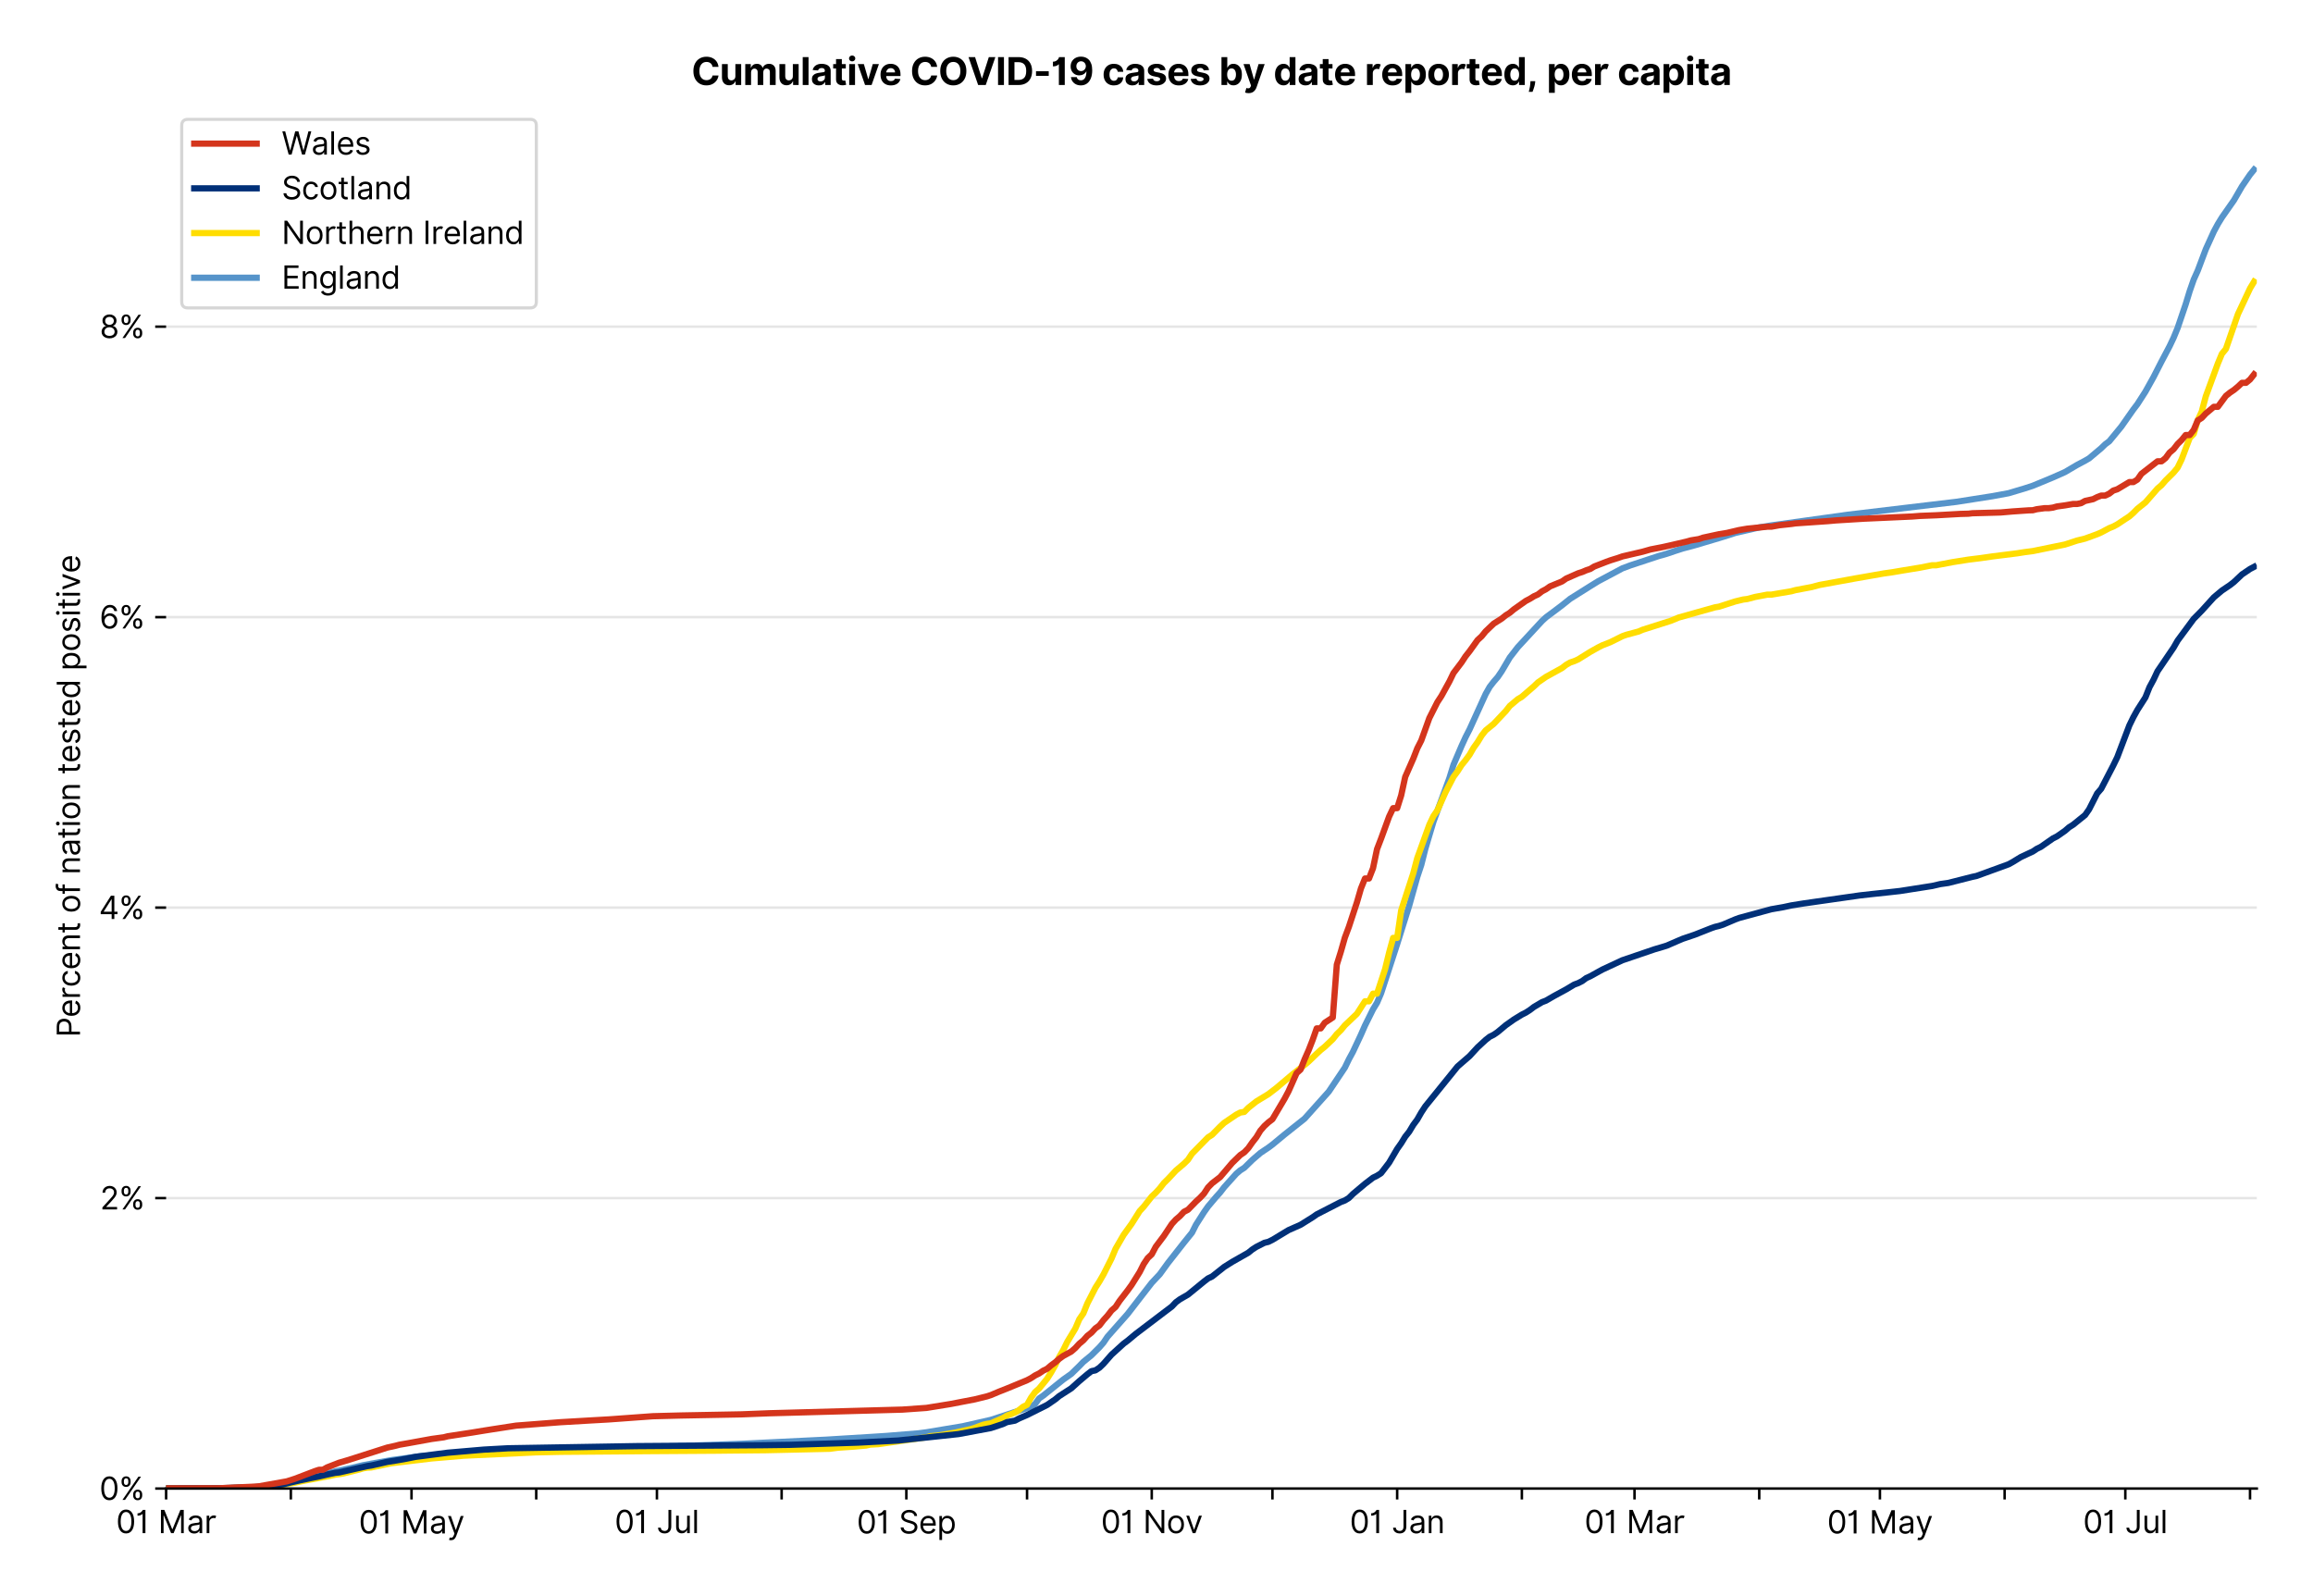 <?xml version="1.0" encoding="utf-8" standalone="no"?>
<!DOCTYPE svg PUBLIC "-//W3C//DTD SVG 1.1//EN"
  "http://www.w3.org/Graphics/SVG/1.1/DTD/svg11.dtd">
<svg version="1.1" viewBox="0 0 740.805 511.234" xmlns="http://www.w3.org/2000/svg" xmlns:xlink="http://www.w3.org/1999/xlink">
 <defs>
  <style type="text/css">*{stroke-linecap:butt;stroke-linejoin:round;}</style>
 </defs>
 <g id="figure_1">
  <g id="patch_1">
   <path d="M 0 511.234 
L 740.805 511.234 
L 740.805 0 
L 0 0 
z
" style="fill:#ffffff;"/>
  </g>
  <g id="axes_1">
   <g id="patch_2">
    <path d="M 53.205 476.745 
L 722.805 476.745 
L 722.805 33.225 
L 53.205 33.225 
z
" style="fill:#ffffff;"/>
   </g>
   <g id="matplotlib.axis_1">
    <g id="xtick_1">
     <g id="line2d_1">
      <defs>
       <path d="M 0 0 
L 0 3.5 
" id="mf7f981173a" style="stroke:#000000;stroke-width:0.8;"/>
      </defs>
      <g>
       <use style="stroke:#000000;stroke-width:0.8;" x="53.205" xlink:href="#mf7f981173a" y="476.745"/>
      </g>
     </g>
     <g id="text_1">
      <!-- 01 Mar -->
      <g transform="translate(37.168 491.018)scale(0.1 -0.1)">
       <defs>
        <path d="M 2000 -64 
Q 1230 -64 806 561 
Q 382 1186 382 2327 
Q 382 3459 809 4088 
Q 1236 4718 2000 4718 
Q 2764 4718 3191 4088 
Q 3618 3459 3618 2327 
Q 3618 1186 3194 561 
Q 2771 -64 2000 -64 
z
M 2000 436 
Q 2509 436 2791 927 
Q 3073 1418 3073 2327 
Q 3073 3234 2789 3730 
Q 2505 4227 2000 4227 
Q 1496 4227 1211 3730 
Q 927 3234 927 2327 
Q 927 1418 1210 927 
Q 1493 436 2000 436 
z
" id="Inter-Regular-30" transform="scale(0.016)"/>
        <path d="M 1973 4655 
L 1973 0 
L 1409 0 
L 1409 3836 
L 1373 3836 
Q 1341 3773 1209 3692 
Q 1077 3611 868 3551 
Q 659 3491 391 3491 
L 391 3964 
Q 661 3964 859 4061 
Q 1057 4159 1190 4291 
Q 1323 4423 1392 4529 
Q 1461 4636 1473 4655 
L 1973 4655 
z
" id="Inter-Regular-31" transform="scale(0.016)"/>
        <path id="Inter-Regular-20" transform="scale(0.016)"/>
        <path d="M 564 4655 
L 1236 4655 
L 2818 791 
L 2873 791 
L 4455 4655 
L 5127 4655 
L 5127 0 
L 4600 0 
L 4600 3536 
L 4555 3536 
L 3100 0 
L 2591 0 
L 1136 3536 
L 1091 3536 
L 1091 0 
L 564 0 
L 564 4655 
z
" id="Inter-Regular-4d" transform="scale(0.016)"/>
        <path d="M 1518 -82 
Q 1186 -82 916 44 
Q 646 170 486 410 
Q 327 650 327 991 
Q 327 1291 445 1478 
Q 564 1666 761 1773 
Q 959 1880 1199 1933 
Q 1439 1986 1682 2018 
Q 2000 2059 2199 2080 
Q 2398 2102 2490 2154 
Q 2582 2207 2582 2336 
L 2582 2355 
Q 2582 2691 2399 2877 
Q 2216 3064 1846 3064 
Q 1461 3064 1243 2895 
Q 1025 2727 936 2536 
L 427 2718 
Q 564 3036 792 3214 
Q 1021 3393 1292 3464 
Q 1564 3536 1827 3536 
Q 1996 3536 2215 3496 
Q 2434 3457 2640 3334 
Q 2846 3211 2982 2963 
Q 3118 2716 3118 2300 
L 3118 0 
L 2582 0 
L 2582 473 
L 2555 473 
Q 2500 359 2373 229 
Q 2246 100 2034 9 
Q 1823 -82 1518 -82 
z
M 1600 400 
Q 1918 400 2137 525 
Q 2357 650 2469 847 
Q 2582 1045 2582 1264 
L 2582 1755 
Q 2548 1714 2433 1681 
Q 2318 1648 2169 1624 
Q 2021 1600 1881 1583 
Q 1741 1566 1655 1555 
Q 1446 1527 1265 1467 
Q 1084 1407 974 1287 
Q 864 1168 864 964 
Q 864 684 1072 542 
Q 1280 400 1600 400 
z
" id="Inter-Regular-61" transform="scale(0.016)"/>
        <path d="M 491 0 
L 491 3491 
L 1009 3491 
L 1009 2964 
L 1046 2964 
Q 1139 3223 1389 3384 
Q 1639 3545 1955 3545 
Q 2100 3545 2209 3511 
Q 2318 3477 2400 3418 
L 2218 2964 
Q 2161 2993 2085 3010 
Q 2009 3027 1909 3027 
Q 1527 3027 1277 2794 
Q 1027 2561 1027 2209 
L 1027 0 
L 491 0 
z
" id="Inter-Regular-72" transform="scale(0.016)"/>
       </defs>
       <use xlink:href="#Inter-Regular-30"/>
       <use x="62.5" xlink:href="#Inter-Regular-31"/>
       <use x="106.676" xlink:href="#Inter-Regular-20"/>
       <use x="134.801" xlink:href="#Inter-Regular-4d"/>
       <use x="225.994" xlink:href="#Inter-Regular-61"/>
       <use x="282.386" xlink:href="#Inter-Regular-72"/>
      </g>
     </g>
    </g>
    <g id="xtick_2">
     <g id="line2d_2">
      <g>
       <use style="stroke:#000000;stroke-width:0.8;" x="93.148" xlink:href="#mf7f981173a" y="476.745"/>
      </g>
     </g>
    </g>
    <g id="xtick_3">
     <g id="line2d_3">
      <g>
       <use style="stroke:#000000;stroke-width:0.8;" x="131.802" xlink:href="#mf7f981173a" y="476.745"/>
      </g>
     </g>
     <g id="text_2">
      <!-- 01 May -->
      <g transform="translate(114.899 491.117)scale(0.1 -0.1)">
       <defs>
        <path d="M 818 -1355 
Q 682 -1355 575 -1333 
Q 468 -1311 427 -1291 
L 564 -818 
Q 857 -893 1053 -814 
Q 1250 -736 1391 -345 
L 1509 -18 
L 218 3491 
L 800 3491 
L 1764 709 
L 1800 709 
L 2764 3491 
L 3346 3491 
L 1846 -564 
Q 1550 -1355 818 -1355 
z
" id="Inter-Regular-79" transform="scale(0.016)"/>
       </defs>
       <use xlink:href="#Inter-Regular-30"/>
       <use x="62.5" xlink:href="#Inter-Regular-31"/>
       <use x="106.676" xlink:href="#Inter-Regular-20"/>
       <use x="134.801" xlink:href="#Inter-Regular-4d"/>
       <use x="225.994" xlink:href="#Inter-Regular-61"/>
       <use x="282.386" xlink:href="#Inter-Regular-79"/>
      </g>
     </g>
    </g>
    <g id="xtick_4">
     <g id="line2d_4">
      <g>
       <use style="stroke:#000000;stroke-width:0.8;" x="171.745" xlink:href="#mf7f981173a" y="476.745"/>
      </g>
     </g>
    </g>
    <g id="xtick_5">
     <g id="line2d_5">
      <g>
       <use style="stroke:#000000;stroke-width:0.8;" x="210.399" xlink:href="#mf7f981173a" y="476.745"/>
      </g>
     </g>
     <g id="text_3">
      <!-- 01 Jul -->
      <g transform="translate(196.856 491.018)scale(0.1 -0.1)">
       <defs>
        <path d="M 2346 4655 
L 2909 4655 
L 2909 1327 
Q 2909 657 2549 296 
Q 2189 -64 1582 -64 
Q 1200 -64 902 76 
Q 605 216 434 475 
Q 264 734 264 1091 
L 818 1091 
Q 818 795 1034 615 
Q 1250 436 1582 436 
Q 1948 436 2147 664 
Q 2346 893 2346 1327 
L 2346 4655 
z
" id="Inter-Regular-4a" transform="scale(0.016)"/>
        <path d="M 2691 1427 
L 2691 3491 
L 3227 3491 
L 3227 0 
L 2691 0 
L 2691 591 
L 2655 591 
Q 2532 325 2273 140 
Q 2014 -45 1618 -45 
Q 1127 -45 809 280 
Q 491 605 491 1273 
L 491 3491 
L 1027 3491 
L 1027 1309 
Q 1027 927 1242 700 
Q 1457 473 1791 473 
Q 1991 473 2199 575 
Q 2407 677 2549 888 
Q 2691 1100 2691 1427 
z
" id="Inter-Regular-75" transform="scale(0.016)"/>
        <path d="M 1027 4655 
L 1027 0 
L 491 0 
L 491 4655 
L 1027 4655 
z
" id="Inter-Regular-6c" transform="scale(0.016)"/>
       </defs>
       <use xlink:href="#Inter-Regular-30"/>
       <use x="62.5" xlink:href="#Inter-Regular-31"/>
       <use x="106.676" xlink:href="#Inter-Regular-20"/>
       <use x="134.801" xlink:href="#Inter-Regular-4a"/>
       <use x="189.063" xlink:href="#Inter-Regular-75"/>
       <use x="247.159" xlink:href="#Inter-Regular-6c"/>
      </g>
     </g>
    </g>
    <g id="xtick_6">
     <g id="line2d_6">
      <g>
       <use style="stroke:#000000;stroke-width:0.8;" x="250.342" xlink:href="#mf7f981173a" y="476.745"/>
      </g>
     </g>
    </g>
    <g id="xtick_7">
     <g id="line2d_7">
      <g>
       <use style="stroke:#000000;stroke-width:0.8;" x="290.285" xlink:href="#mf7f981173a" y="476.745"/>
      </g>
     </g>
     <g id="text_4">
      <!-- 01 Sep -->
      <g transform="translate(274.398 491.117)scale(0.1 -0.1)">
       <defs>
        <path d="M 3109 3491 
Q 3068 3836 2777 4027 
Q 2486 4218 2064 4218 
Q 1600 4218 1318 3999 
Q 1036 3780 1036 3445 
Q 1036 3195 1189 3042 
Q 1343 2889 1553 2803 
Q 1764 2718 1936 2673 
L 2409 2545 
Q 2591 2498 2815 2414 
Q 3039 2330 3244 2185 
Q 3450 2041 3584 1816 
Q 3718 1591 3718 1264 
Q 3718 886 3521 581 
Q 3325 277 2949 97 
Q 2573 -82 2036 -82 
Q 1286 -82 845 272 
Q 405 627 364 1200 
L 946 1200 
Q 968 936 1124 764 
Q 1280 593 1519 510 
Q 1759 427 2036 427 
Q 2359 427 2616 533 
Q 2873 639 3023 828 
Q 3173 1018 3173 1273 
Q 3173 1505 3043 1650 
Q 2914 1795 2702 1886 
Q 2491 1977 2246 2045 
L 1673 2209 
Q 1127 2366 809 2657 
Q 491 2948 491 3418 
Q 491 3809 703 4101 
Q 916 4393 1276 4555 
Q 1636 4718 2082 4718 
Q 2532 4718 2882 4558 
Q 3232 4398 3437 4120 
Q 3643 3843 3655 3491 
L 3109 3491 
z
" id="Inter-Regular-53" transform="scale(0.016)"/>
        <path d="M 1955 -73 
Q 1450 -73 1085 151 
Q 721 375 524 778 
Q 327 1182 327 1718 
Q 327 2255 524 2665 
Q 721 3075 1074 3305 
Q 1427 3536 1900 3536 
Q 2173 3536 2439 3445 
Q 2705 3355 2923 3151 
Q 3141 2948 3270 2614 
Q 3400 2280 3400 1791 
L 3400 1564 
L 866 1564 
Q 884 1005 1183 707 
Q 1482 409 1955 409 
Q 2271 409 2498 545 
Q 2725 682 2827 955 
L 3346 809 
Q 3223 414 2854 170 
Q 2486 -73 1955 -73 
z
M 866 2027 
L 2855 2027 
Q 2855 2470 2595 2762 
Q 2336 3055 1900 3055 
Q 1593 3055 1368 2911 
Q 1143 2768 1013 2533 
Q 884 2298 866 2027 
z
" id="Inter-Regular-65" transform="scale(0.016)"/>
        <path d="M 491 -1309 
L 491 3491 
L 1009 3491 
L 1009 2936 
L 1073 2936 
Q 1132 3027 1237 3169 
Q 1343 3311 1542 3423 
Q 1741 3536 2082 3536 
Q 2523 3536 2859 3315 
Q 3196 3095 3384 2690 
Q 3573 2286 3573 1736 
Q 3573 1182 3384 776 
Q 3196 370 2861 148 
Q 2527 -73 2091 -73 
Q 1755 -73 1552 39 
Q 1350 152 1241 296 
Q 1132 441 1073 536 
L 1027 536 
L 1027 -1309 
L 491 -1309 
z
M 1018 1745 
Q 1018 1152 1276 780 
Q 1534 409 2018 409 
Q 2355 409 2581 587 
Q 2807 766 2921 1069 
Q 3036 1373 3036 1745 
Q 3036 2114 2923 2410 
Q 2811 2707 2585 2881 
Q 2359 3055 2018 3055 
Q 1527 3055 1272 2693 
Q 1018 2332 1018 1745 
z
" id="Inter-Regular-70" transform="scale(0.016)"/>
       </defs>
       <use xlink:href="#Inter-Regular-30"/>
       <use x="62.5" xlink:href="#Inter-Regular-31"/>
       <use x="106.676" xlink:href="#Inter-Regular-20"/>
       <use x="134.801" xlink:href="#Inter-Regular-53"/>
       <use x="198.58" xlink:href="#Inter-Regular-65"/>
       <use x="256.818" xlink:href="#Inter-Regular-70"/>
      </g>
     </g>
    </g>
    <g id="xtick_8">
     <g id="line2d_8">
      <g>
       <use style="stroke:#000000;stroke-width:0.8;" x="328.94" xlink:href="#mf7f981173a" y="476.745"/>
      </g>
     </g>
    </g>
    <g id="xtick_9">
     <g id="line2d_9">
      <g>
       <use style="stroke:#000000;stroke-width:0.8;" x="368.883" xlink:href="#mf7f981173a" y="476.745"/>
      </g>
     </g>
     <g id="text_5">
      <!-- 01 Nov -->
      <g transform="translate(352.611 491.018)scale(0.1 -0.1)">
       <defs>
        <path d="M 4255 4655 
L 4255 0 
L 3709 0 
L 1173 3655 
L 1127 3655 
L 1127 0 
L 564 0 
L 564 4655 
L 1109 4655 
L 3655 991 
L 3700 991 
L 3700 4655 
L 4255 4655 
z
" id="Inter-Regular-4e" transform="scale(0.016)"/>
        <path d="M 1909 -73 
Q 1436 -73 1080 152 
Q 725 377 526 781 
Q 327 1186 327 1727 
Q 327 2273 526 2679 
Q 725 3086 1080 3311 
Q 1436 3536 1909 3536 
Q 2382 3536 2737 3311 
Q 3093 3086 3292 2679 
Q 3491 2273 3491 1727 
Q 3491 1186 3292 781 
Q 3093 377 2737 152 
Q 2382 -73 1909 -73 
z
M 1909 409 
Q 2268 409 2500 593 
Q 2732 777 2843 1077 
Q 2955 1377 2955 1727 
Q 2955 2077 2843 2379 
Q 2732 2682 2500 2868 
Q 2268 3055 1909 3055 
Q 1550 3055 1318 2868 
Q 1086 2682 975 2379 
Q 864 2077 864 1727 
Q 864 1377 975 1077 
Q 1086 777 1318 593 
Q 1550 409 1909 409 
z
" id="Inter-Regular-6f" transform="scale(0.016)"/>
        <path d="M 3346 3491 
L 2055 0 
L 1509 0 
L 218 3491 
L 800 3491 
L 1764 709 
L 1800 709 
L 2764 3491 
L 3346 3491 
z
" id="Inter-Regular-76" transform="scale(0.016)"/>
       </defs>
       <use xlink:href="#Inter-Regular-30"/>
       <use x="62.5" xlink:href="#Inter-Regular-31"/>
       <use x="106.676" xlink:href="#Inter-Regular-20"/>
       <use x="134.801" xlink:href="#Inter-Regular-4e"/>
       <use x="210.085" xlink:href="#Inter-Regular-6f"/>
       <use x="269.744" xlink:href="#Inter-Regular-76"/>
      </g>
     </g>
    </g>
    <g id="xtick_10">
     <g id="line2d_10">
      <g>
       <use style="stroke:#000000;stroke-width:0.8;" x="407.537" xlink:href="#mf7f981173a" y="476.745"/>
      </g>
     </g>
    </g>
    <g id="xtick_11">
     <g id="line2d_11">
      <g>
       <use style="stroke:#000000;stroke-width:0.8;" x="447.48" xlink:href="#mf7f981173a" y="476.745"/>
      </g>
     </g>
     <g id="text_6">
      <!-- 01 Jan -->
      <g transform="translate(432.281 491.018)scale(0.1 -0.1)">
       <defs>
        <path d="M 1027 2100 
L 1027 0 
L 491 0 
L 491 3491 
L 1009 3491 
L 1009 2945 
L 1055 2945 
Q 1177 3211 1427 3373 
Q 1677 3536 2073 3536 
Q 2602 3536 2928 3211 
Q 3255 2886 3255 2218 
L 3255 0 
L 2718 0 
L 2718 2182 
Q 2718 2593 2504 2824 
Q 2291 3055 1918 3055 
Q 1534 3055 1280 2806 
Q 1027 2557 1027 2100 
z
" id="Inter-Regular-6e" transform="scale(0.016)"/>
       </defs>
       <use xlink:href="#Inter-Regular-30"/>
       <use x="62.5" xlink:href="#Inter-Regular-31"/>
       <use x="106.676" xlink:href="#Inter-Regular-20"/>
       <use x="134.801" xlink:href="#Inter-Regular-4a"/>
       <use x="189.063" xlink:href="#Inter-Regular-61"/>
       <use x="245.455" xlink:href="#Inter-Regular-6e"/>
      </g>
     </g>
    </g>
    <g id="xtick_12">
     <g id="line2d_12">
      <g>
       <use style="stroke:#000000;stroke-width:0.8;" x="487.423" xlink:href="#mf7f981173a" y="476.745"/>
      </g>
     </g>
    </g>
    <g id="xtick_13">
     <g id="line2d_13">
      <g>
       <use style="stroke:#000000;stroke-width:0.8;" x="523.5" xlink:href="#mf7f981173a" y="476.745"/>
      </g>
     </g>
     <g id="text_7">
      <!-- 01 Mar -->
      <g transform="translate(507.464 491.018)scale(0.1 -0.1)">
       <use xlink:href="#Inter-Regular-30"/>
       <use x="62.5" xlink:href="#Inter-Regular-31"/>
       <use x="106.676" xlink:href="#Inter-Regular-20"/>
       <use x="134.801" xlink:href="#Inter-Regular-4d"/>
       <use x="225.994" xlink:href="#Inter-Regular-61"/>
       <use x="282.386" xlink:href="#Inter-Regular-72"/>
      </g>
     </g>
    </g>
    <g id="xtick_14">
     <g id="line2d_14">
      <g>
       <use style="stroke:#000000;stroke-width:0.8;" x="563.443" xlink:href="#mf7f981173a" y="476.745"/>
      </g>
     </g>
    </g>
    <g id="xtick_15">
     <g id="line2d_15">
      <g>
       <use style="stroke:#000000;stroke-width:0.8;" x="602.098" xlink:href="#mf7f981173a" y="476.745"/>
      </g>
     </g>
     <g id="text_8">
      <!-- 01 May -->
      <g transform="translate(585.194 491.117)scale(0.1 -0.1)">
       <use xlink:href="#Inter-Regular-30"/>
       <use x="62.5" xlink:href="#Inter-Regular-31"/>
       <use x="106.676" xlink:href="#Inter-Regular-20"/>
       <use x="134.801" xlink:href="#Inter-Regular-4d"/>
       <use x="225.994" xlink:href="#Inter-Regular-61"/>
       <use x="282.386" xlink:href="#Inter-Regular-79"/>
      </g>
     </g>
    </g>
    <g id="xtick_16">
     <g id="line2d_16">
      <g>
       <use style="stroke:#000000;stroke-width:0.8;" x="642.041" xlink:href="#mf7f981173a" y="476.745"/>
      </g>
     </g>
    </g>
    <g id="xtick_17">
     <g id="line2d_17">
      <g>
       <use style="stroke:#000000;stroke-width:0.8;" x="680.695" xlink:href="#mf7f981173a" y="476.745"/>
      </g>
     </g>
     <g id="text_9">
      <!-- 01 Jul -->
      <g transform="translate(667.151 491.018)scale(0.1 -0.1)">
       <use xlink:href="#Inter-Regular-30"/>
       <use x="62.5" xlink:href="#Inter-Regular-31"/>
       <use x="106.676" xlink:href="#Inter-Regular-20"/>
       <use x="134.801" xlink:href="#Inter-Regular-4a"/>
       <use x="189.063" xlink:href="#Inter-Regular-75"/>
       <use x="247.159" xlink:href="#Inter-Regular-6c"/>
      </g>
     </g>
    </g>
    <g id="xtick_18">
     <g id="line2d_18">
      <g>
       <use style="stroke:#000000;stroke-width:0.8;" x="720.638" xlink:href="#mf7f981173a" y="476.745"/>
      </g>
     </g>
    </g>
   </g>
   <g id="matplotlib.axis_2">
    <g id="ytick_1">
     <g id="line2d_19">
      <path clip-path="url(#pfcab922dad)" d="M 53.205 476.745 
L 722.805 476.745 
" style="fill:none;stroke:#e5e5e5;stroke-linecap:square;stroke-width:0.8;"/>
     </g>
     <g id="line2d_20">
      <defs>
       <path d="M 0 0 
L -3.5 0 
" id="m28b99daeab" style="stroke:#000000;stroke-width:0.8;"/>
      </defs>
      <g>
       <use style="stroke:#000000;stroke-width:0.8;" x="53.205" xlink:href="#m28b99daeab" y="476.745"/>
      </g>
     </g>
     <g id="text_10">
      <!-- 0% -->
      <g transform="translate(31.83 480.382)scale(0.1 -0.1)">
       <defs>
        <path d="M 2855 873 
L 2855 1118 
Q 2855 1373 2960 1585 
Q 3066 1798 3269 1926 
Q 3473 2055 3764 2055 
Q 4059 2055 4259 1926 
Q 4459 1798 4561 1585 
Q 4664 1373 4664 1118 
L 4664 873 
Q 4664 618 4560 405 
Q 4457 193 4256 64 
Q 4055 -64 3764 -64 
Q 3468 -64 3266 64 
Q 3064 193 2959 405 
Q 2855 618 2855 873 
z
M 536 3536 
L 536 3782 
Q 536 4036 642 4248 
Q 748 4461 951 4589 
Q 1155 4718 1446 4718 
Q 1741 4718 1941 4589 
Q 2141 4461 2243 4248 
Q 2346 4036 2346 3782 
L 2346 3536 
Q 2346 3282 2242 3069 
Q 2139 2857 1937 2728 
Q 1736 2600 1446 2600 
Q 1150 2600 948 2728 
Q 746 2857 641 3069 
Q 536 3282 536 3536 
z
M 709 0 
L 3909 4655 
L 4427 4655 
L 1227 0 
L 709 0 
z
M 3318 1118 
L 3318 873 
Q 3318 661 3418 494 
Q 3518 327 3764 327 
Q 4002 327 4101 494 
Q 4200 661 4200 873 
L 4200 1118 
Q 4200 1330 4104 1497 
Q 4009 1664 3764 1664 
Q 3525 1664 3421 1497 
Q 3318 1330 3318 1118 
z
M 1000 3782 
L 1000 3536 
Q 1000 3325 1100 3158 
Q 1200 2991 1446 2991 
Q 1684 2991 1783 3158 
Q 1882 3325 1882 3536 
L 1882 3782 
Q 1882 3993 1786 4160 
Q 1691 4327 1446 4327 
Q 1207 4327 1103 4160 
Q 1000 3993 1000 3782 
z
" id="Inter-Regular-25" transform="scale(0.016)"/>
       </defs>
       <use xlink:href="#Inter-Regular-30"/>
       <use x="62.5" xlink:href="#Inter-Regular-25"/>
      </g>
     </g>
    </g>
    <g id="ytick_2">
     <g id="line2d_21">
      <path clip-path="url(#pfcab922dad)" d="M 53.205 383.715 
L 722.805 383.715 
" style="fill:none;stroke:#e5e5e5;stroke-linecap:square;stroke-width:0.8;"/>
     </g>
     <g id="line2d_22">
      <g>
       <use style="stroke:#000000;stroke-width:0.8;" x="53.205" xlink:href="#m28b99daeab" y="383.715"/>
      </g>
     </g>
     <g id="text_11">
      <!-- 2% -->
      <g transform="translate(32.028 387.352)scale(0.1 -0.1)">
       <defs>
        <path d="M 482 0 
L 482 409 
L 2018 2091 
Q 2289 2386 2464 2605 
Q 2639 2825 2724 3019 
Q 2809 3214 2809 3427 
Q 2809 3795 2553 4011 
Q 2298 4227 1918 4227 
Q 1514 4227 1275 3985 
Q 1036 3743 1036 3345 
L 500 3345 
Q 500 3755 688 4064 
Q 877 4373 1203 4545 
Q 1530 4718 1936 4718 
Q 2346 4718 2661 4545 
Q 2977 4373 3156 4079 
Q 3336 3786 3336 3427 
Q 3336 3170 3244 2926 
Q 3152 2682 2926 2383 
Q 2700 2084 2300 1655 
L 1255 536 
L 1255 500 
L 3418 500 
L 3418 0 
L 482 0 
z
" id="Inter-Regular-32" transform="scale(0.016)"/>
       </defs>
       <use xlink:href="#Inter-Regular-32"/>
       <use x="60.511" xlink:href="#Inter-Regular-25"/>
      </g>
     </g>
    </g>
    <g id="ytick_3">
     <g id="line2d_23">
      <path clip-path="url(#pfcab922dad)" d="M 53.205 290.685 
L 722.805 290.685 
" style="fill:none;stroke:#e5e5e5;stroke-linecap:square;stroke-width:0.8;"/>
     </g>
     <g id="line2d_24">
      <g>
       <use style="stroke:#000000;stroke-width:0.8;" x="53.205" xlink:href="#m28b99daeab" y="290.685"/>
      </g>
     </g>
     <g id="text_12">
      <!-- 4% -->
      <g transform="translate(31.659 294.321)scale(0.1 -0.1)">
       <defs>
        <path d="M 373 955 
L 373 1418 
L 2418 4655 
L 3100 4655 
L 3100 1455 
L 3736 1455 
L 3736 955 
L 3100 955 
L 3100 0 
L 2564 0 
L 2564 955 
L 373 955 
z
M 2564 1455 
L 2564 3936 
L 2527 3936 
L 982 1491 
L 982 1455 
L 2564 1455 
z
" id="Inter-Regular-34" transform="scale(0.016)"/>
       </defs>
       <use xlink:href="#Inter-Regular-34"/>
       <use x="64.205" xlink:href="#Inter-Regular-25"/>
      </g>
     </g>
    </g>
    <g id="ytick_4">
     <g id="line2d_25">
      <path clip-path="url(#pfcab922dad)" d="M 53.205 197.654 
L 722.805 197.654 
" style="fill:none;stroke:#e5e5e5;stroke-linecap:square;stroke-width:0.8;"/>
     </g>
     <g id="line2d_26">
      <g>
       <use style="stroke:#000000;stroke-width:0.8;" x="53.205" xlink:href="#m28b99daeab" y="197.654"/>
      </g>
     </g>
     <g id="text_13">
      <!-- 6% -->
      <g transform="translate(31.844 201.291)scale(0.1 -0.1)">
       <defs>
        <path d="M 2027 -64 
Q 1741 -59 1454 45 
Q 1168 150 932 399 
Q 696 648 552 1074 
Q 409 1500 409 2145 
Q 409 3386 861 4056 
Q 1314 4727 2100 4727 
Q 2686 4727 3073 4384 
Q 3461 4041 3546 3491 
L 2991 3491 
Q 2914 3811 2691 4019 
Q 2468 4227 2100 4227 
Q 1559 4227 1249 3755 
Q 939 3284 936 2427 
L 973 2427 
Q 1164 2716 1461 2880 
Q 1759 3045 2118 3045 
Q 2518 3045 2850 2846 
Q 3182 2648 3382 2299 
Q 3582 1950 3582 1500 
Q 3582 1068 3389 710 
Q 3196 352 2847 142 
Q 2498 -68 2027 -64 
z
M 2027 436 
Q 2314 436 2542 579 
Q 2771 723 2903 964 
Q 3036 1205 3036 1500 
Q 3036 1789 2908 2026 
Q 2780 2264 2556 2404 
Q 2332 2545 2046 2545 
Q 1757 2545 1525 2397 
Q 1293 2250 1157 2010 
Q 1021 1770 1018 1491 
Q 1018 1214 1149 973 
Q 1280 732 1508 584 
Q 1736 436 2027 436 
z
" id="Inter-Regular-36" transform="scale(0.016)"/>
       </defs>
       <use xlink:href="#Inter-Regular-36"/>
       <use x="62.358" xlink:href="#Inter-Regular-25"/>
      </g>
     </g>
    </g>
    <g id="ytick_5">
     <g id="line2d_27">
      <path clip-path="url(#pfcab922dad)" d="M 53.205 104.624 
L 722.805 104.624 
" style="fill:none;stroke:#e5e5e5;stroke-linecap:square;stroke-width:0.8;"/>
     </g>
     <g id="line2d_28">
      <g>
       <use style="stroke:#000000;stroke-width:0.8;" x="53.205" xlink:href="#m28b99daeab" y="104.624"/>
      </g>
     </g>
     <g id="text_14">
      <!-- 8% -->
      <g transform="translate(31.914 108.261)scale(0.1 -0.1)">
       <defs>
        <path d="M 1973 -64 
Q 1505 -64 1147 103 
Q 789 270 589 564 
Q 389 859 391 1236 
Q 389 1532 507 1783 
Q 625 2034 830 2203 
Q 1036 2373 1291 2418 
L 1291 2445 
Q 957 2532 759 2821 
Q 561 3111 564 3482 
Q 561 3836 743 4115 
Q 925 4395 1244 4556 
Q 1564 4718 1973 4718 
Q 2377 4718 2695 4556 
Q 3014 4395 3197 4115 
Q 3380 3836 3382 3482 
Q 3380 3111 3181 2821 
Q 2982 2532 2655 2445 
L 2655 2418 
Q 2907 2373 3109 2203 
Q 3311 2034 3431 1783 
Q 3552 1532 3555 1236 
Q 3552 859 3351 564 
Q 3150 270 2794 103 
Q 2439 -64 1973 -64 
z
M 1973 436 
Q 2446 436 2722 662 
Q 2998 889 3000 1264 
Q 2998 1527 2864 1729 
Q 2730 1932 2499 2048 
Q 2268 2164 1973 2164 
Q 1675 2164 1442 2048 
Q 1209 1932 1076 1729 
Q 943 1527 946 1264 
Q 943 889 1218 662 
Q 1493 436 1973 436 
z
M 1973 2645 
Q 2348 2645 2591 2864 
Q 2834 3084 2836 3445 
Q 2834 3800 2596 4013 
Q 2359 4227 1973 4227 
Q 1582 4227 1344 4013 
Q 1107 3800 1109 3445 
Q 1107 3084 1349 2864 
Q 1591 2645 1973 2645 
z
" id="Inter-Regular-38" transform="scale(0.016)"/>
       </defs>
       <use xlink:href="#Inter-Regular-38"/>
       <use x="61.648" xlink:href="#Inter-Regular-25"/>
      </g>
     </g>
    </g>
    <g id="text_15">
     <!-- Percent of nation tested positive -->
     <g transform="translate(25.614 332.215)rotate(-90)scale(0.1 -0.1)">
      <defs>
       <path d="M 564 0 
L 564 4655 
L 2136 4655 
Q 2684 4655 3033 4458 
Q 3382 4261 3550 3927 
Q 3718 3593 3718 3182 
Q 3718 2770 3551 2434 
Q 3384 2098 3036 1899 
Q 2689 1700 2146 1700 
L 1127 1700 
L 1127 0 
L 564 0 
z
M 1127 2200 
L 2127 2200 
Q 2689 2200 2926 2482 
Q 3164 2764 3164 3182 
Q 3164 3602 2925 3878 
Q 2686 4155 2118 4155 
L 1127 4155 
L 1127 2200 
z
" id="Inter-Regular-50" transform="scale(0.016)"/>
       <path d="M 1909 -73 
Q 1418 -73 1063 159 
Q 709 391 518 798 
Q 327 1205 327 1727 
Q 327 2259 524 2667 
Q 721 3075 1074 3305 
Q 1427 3536 1900 3536 
Q 2268 3536 2563 3400 
Q 2859 3264 3047 3018 
Q 3236 2773 3282 2445 
L 2746 2445 
Q 2684 2684 2474 2869 
Q 2264 3055 1909 3055 
Q 1439 3055 1151 2697 
Q 864 2339 864 1745 
Q 864 1139 1148 774 
Q 1432 409 1909 409 
Q 2223 409 2447 570 
Q 2671 732 2746 1018 
L 3282 1018 
Q 3236 709 3058 462 
Q 2880 216 2588 71 
Q 2296 -73 1909 -73 
z
" id="Inter-Regular-63" transform="scale(0.016)"/>
       <path d="M 2009 3491 
L 2009 3036 
L 1264 3036 
L 1264 1000 
Q 1264 773 1331 660 
Q 1398 548 1503 510 
Q 1609 473 1727 473 
Q 1816 473 1873 483 
Q 1930 493 1964 500 
L 2073 18 
Q 2018 -2 1920 -23 
Q 1823 -45 1673 -45 
Q 1446 -45 1228 52 
Q 1011 150 869 350 
Q 727 550 727 855 
L 727 3036 
L 200 3036 
L 200 3491 
L 727 3491 
L 727 4327 
L 1264 4327 
L 1264 3491 
L 2009 3491 
z
" id="Inter-Regular-74" transform="scale(0.016)"/>
       <path d="M 2046 3491 
L 2046 3036 
L 1264 3036 
L 1264 0 
L 727 0 
L 727 3036 
L 164 3036 
L 164 3491 
L 727 3491 
L 727 3973 
Q 727 4273 868 4473 
Q 1009 4673 1234 4773 
Q 1459 4873 1709 4873 
Q 1907 4873 2032 4841 
Q 2157 4809 2218 4782 
L 2064 4318 
Q 2023 4332 1951 4352 
Q 1880 4373 1764 4373 
Q 1498 4373 1381 4239 
Q 1264 4105 1264 3845 
L 1264 3491 
L 2046 3491 
z
" id="Inter-Regular-66" transform="scale(0.016)"/>
       <path d="M 491 0 
L 491 3491 
L 1027 3491 
L 1027 0 
L 491 0 
z
M 764 4073 
Q 607 4073 494 4179 
Q 382 4286 382 4436 
Q 382 4586 494 4693 
Q 607 4800 764 4800 
Q 921 4800 1033 4693 
Q 1146 4586 1146 4436 
Q 1146 4286 1033 4179 
Q 921 4073 764 4073 
z
" id="Inter-Regular-69" transform="scale(0.016)"/>
       <path d="M 2964 2709 
L 2482 2573 
Q 2411 2755 2245 2914 
Q 2080 3073 1727 3073 
Q 1407 3073 1194 2926 
Q 982 2780 982 2555 
Q 982 2355 1127 2239 
Q 1273 2123 1582 2045 
L 2100 1918 
Q 3027 1691 3027 973 
Q 3027 673 2855 436 
Q 2684 200 2377 63 
Q 2071 -73 1664 -73 
Q 1130 -73 780 159 
Q 430 391 336 836 
L 846 964 
Q 989 400 1655 400 
Q 2030 400 2251 560 
Q 2473 720 2473 945 
Q 2473 1316 1955 1436 
L 1373 1573 
Q 893 1686 669 1926 
Q 446 2166 446 2527 
Q 446 2823 613 3050 
Q 780 3277 1069 3406 
Q 1359 3536 1727 3536 
Q 2246 3536 2542 3309 
Q 2839 3082 2964 2709 
z
" id="Inter-Regular-73" transform="scale(0.016)"/>
       <path d="M 1809 -73 
Q 1373 -73 1039 148 
Q 705 370 516 776 
Q 327 1182 327 1736 
Q 327 2286 516 2690 
Q 705 3095 1041 3315 
Q 1377 3536 1818 3536 
Q 2159 3536 2358 3423 
Q 2557 3311 2662 3169 
Q 2768 3027 2827 2936 
L 2873 2936 
L 2873 4655 
L 3409 4655 
L 3409 0 
L 2891 0 
L 2891 536 
L 2827 536 
Q 2768 441 2659 296 
Q 2550 152 2348 39 
Q 2146 -73 1809 -73 
z
M 1882 409 
Q 2366 409 2624 780 
Q 2882 1152 2882 1745 
Q 2882 2332 2627 2693 
Q 2373 3055 1882 3055 
Q 1541 3055 1315 2881 
Q 1089 2707 976 2410 
Q 864 2114 864 1745 
Q 864 1373 978 1069 
Q 1093 766 1319 587 
Q 1546 409 1882 409 
z
" id="Inter-Regular-64" transform="scale(0.016)"/>
      </defs>
      <use xlink:href="#Inter-Regular-50"/>
      <use x="63.494" xlink:href="#Inter-Regular-65"/>
      <use x="121.733" xlink:href="#Inter-Regular-72"/>
      <use x="160.085" xlink:href="#Inter-Regular-63"/>
      <use x="215.909" xlink:href="#Inter-Regular-65"/>
      <use x="274.148" xlink:href="#Inter-Regular-6e"/>
      <use x="332.671" xlink:href="#Inter-Regular-74"/>
      <use x="369.034" xlink:href="#Inter-Regular-20"/>
      <use x="397.159" xlink:href="#Inter-Regular-6f"/>
      <use x="456.818" xlink:href="#Inter-Regular-66"/>
      <use x="492.898" xlink:href="#Inter-Regular-20"/>
      <use x="521.023" xlink:href="#Inter-Regular-6e"/>
      <use x="579.546" xlink:href="#Inter-Regular-61"/>
      <use x="635.938" xlink:href="#Inter-Regular-74"/>
      <use x="672.301" xlink:href="#Inter-Regular-69"/>
      <use x="696.023" xlink:href="#Inter-Regular-6f"/>
      <use x="755.682" xlink:href="#Inter-Regular-6e"/>
      <use x="814.205" xlink:href="#Inter-Regular-20"/>
      <use x="842.33" xlink:href="#Inter-Regular-74"/>
      <use x="878.693" xlink:href="#Inter-Regular-65"/>
      <use x="936.932" xlink:href="#Inter-Regular-73"/>
      <use x="989.205" xlink:href="#Inter-Regular-74"/>
      <use x="1025.568" xlink:href="#Inter-Regular-65"/>
      <use x="1083.807" xlink:href="#Inter-Regular-64"/>
      <use x="1145.881" xlink:href="#Inter-Regular-20"/>
      <use x="1174.006" xlink:href="#Inter-Regular-70"/>
      <use x="1234.943" xlink:href="#Inter-Regular-6f"/>
      <use x="1294.602" xlink:href="#Inter-Regular-73"/>
      <use x="1346.875" xlink:href="#Inter-Regular-69"/>
      <use x="1370.597" xlink:href="#Inter-Regular-74"/>
      <use x="1406.96" xlink:href="#Inter-Regular-69"/>
      <use x="1430.682" xlink:href="#Inter-Regular-76"/>
      <use x="1486.364" xlink:href="#Inter-Regular-65"/>
     </g>
    </g>
   </g>
   <g id="line2d_29">
    <path clip-path="url(#pfcab922dad)" d="M 14.55 476.745 
L 72.532 476.646 
L 78.974 476.393 
L 82.84 476.179 
L 85.417 475.936 
L 94.436 474.413 
L 103.455 472.236 
L 107.321 471.263 
L 112.475 470.176 
L 116.34 469.255 
L 120.206 468.552 
L 125.36 467.638 
L 134.379 466.407 
L 149.841 465.042 
L 156.283 464.676 
L 166.591 464.212 
L 179.476 463.855 
L 187.207 463.7 
L 209.111 463.393 
L 214.265 463.245 
L 237.457 462.415 
L 264.516 461.099 
L 278.689 460.232 
L 283.843 459.897 
L 294.151 459.064 
L 296.728 458.729 
L 308.324 456.796 
L 317.343 454.746 
L 330.228 450.541 
L 331.517 449.648 
L 332.805 447.887 
L 334.094 447.004 
L 340.536 441.837 
L 343.113 440.016 
L 345.69 437.5 
L 346.978 436.167 
L 349.555 434.061 
L 352.132 431.494 
L 353.421 430.022 
L 354.709 428.125 
L 361.152 420.839 
L 365.017 415.83 
L 368.883 410.848 
L 371.459 408.105 
L 374.036 404.551 
L 379.19 397.984 
L 381.767 394.795 
L 383.056 392.246 
L 385.633 388.21 
L 386.921 386.392 
L 389.498 383.337 
L 390.787 381.916 
L 392.075 380.239 
L 395.941 375.932 
L 397.229 374.83 
L 398.518 374.016 
L 401.095 371.493 
L 403.672 369.271 
L 406.248 367.542 
L 407.537 366.582 
L 411.402 363.382 
L 417.845 358.258 
L 425.576 349.619 
L 430.73 341.929 
L 432.018 339.271 
L 433.307 336.896 
L 435.884 331.398 
L 437.172 328.459 
L 439.749 323.264 
L 441.037 321.147 
L 442.326 318.129 
L 447.48 302.347 
L 451.345 290.011 
L 453.922 280.838 
L 455.211 276.967 
L 456.499 271.864 
L 459.076 263.224 
L 464.23 249.158 
L 465.519 244.964 
L 468.096 238.93 
L 469.384 236.109 
L 470.673 233.599 
L 475.826 222.274 
L 477.115 219.995 
L 478.403 218.33 
L 479.692 216.849 
L 480.98 214.955 
L 483.557 210.585 
L 486.134 207.267 
L 493.865 198.9 
L 495.154 197.705 
L 497.731 195.789 
L 500.308 193.842 
L 502.885 191.777 
L 509.327 187.727 
L 511.904 186.135 
L 519.635 182.021 
L 522.212 181.062 
L 524.789 180.213 
L 531.231 178.088 
L 533.808 177.361 
L 536.385 176.485 
L 538.962 175.653 
L 542.827 174.625 
L 550.558 172.329 
L 554.424 171.132 
L 555.712 170.696 
L 563.443 168.914 
L 567.309 168.279 
L 591.79 164.861 
L 626.579 160.724 
L 638.175 158.907 
L 643.329 157.956 
L 648.483 156.417 
L 651.06 155.577 
L 657.502 152.909 
L 661.368 151.192 
L 665.233 148.919 
L 667.81 147.552 
L 669.099 146.8 
L 672.964 143.55 
L 674.253 142.299 
L 675.541 141.343 
L 679.406 136.65 
L 683.272 131.141 
L 684.56 129.451 
L 687.137 125.436 
L 689.714 120.814 
L 692.291 115.776 
L 694.868 110.897 
L 696.157 108.179 
L 697.445 105.048 
L 700.022 97.454 
L 701.311 93.244 
L 702.599 89.543 
L 703.888 86.679 
L 706.465 79.84 
L 709.042 74.16 
L 710.33 71.766 
L 711.618 69.664 
L 715.484 64.141 
L 718.061 59.697 
L 720.638 55.93 
L 721.926 54.345 
L 721.926 54.345 
" style="fill:none;stroke:#5694ca;stroke-linecap:square;stroke-width:2;"/>
   </g>
   <g id="line2d_30">
    <path clip-path="url(#pfcab922dad)" d="M 14.55 476.745 
L 71.243 476.644 
L 80.263 476.44 
L 85.417 476.163 
L 87.994 475.959 
L 94.436 474.854 
L 97.013 474.303 
L 104.744 472.852 
L 107.321 472.319 
L 109.898 471.923 
L 115.052 470.648 
L 116.34 470.258 
L 117.629 470.054 
L 118.917 469.98 
L 125.36 468.629 
L 138.244 467.092 
L 148.552 466.215 
L 171.745 465.141 
L 179.476 464.974 
L 209.111 464.743 
L 229.727 464.608 
L 233.592 464.562 
L 245.188 464.456 
L 265.804 463.994 
L 268.381 463.653 
L 273.535 463.306 
L 277.4 462.958 
L 278.689 462.665 
L 281.266 462.525 
L 296.728 460.305 
L 298.016 459.958 
L 300.593 459.74 
L 305.747 458.863 
L 310.901 457.718 
L 312.189 457.318 
L 314.766 456.34 
L 316.055 456.033 
L 317.343 455.849 
L 321.209 454.174 
L 322.497 453.39 
L 325.074 452.39 
L 326.363 451.604 
L 327.651 450.563 
L 328.94 449.927 
L 330.228 447.632 
L 331.517 445.849 
L 332.805 444.714 
L 335.382 441.558 
L 336.671 439.524 
L 337.959 437.257 
L 339.247 434.604 
L 340.536 432.388 
L 341.824 429.77 
L 344.401 425.496 
L 345.69 422.506 
L 346.978 420.632 
L 348.267 417.441 
L 350.844 412.423 
L 352.132 410.409 
L 353.421 408.166 
L 355.998 403.054 
L 357.286 399.979 
L 359.863 395.511 
L 362.44 391.952 
L 365.017 387.869 
L 366.306 386.479 
L 368.883 383.202 
L 370.171 381.991 
L 371.459 380.591 
L 372.748 378.923 
L 374.036 377.656 
L 376.613 374.897 
L 379.19 372.709 
L 380.479 371.446 
L 381.767 369.503 
L 386.921 364.252 
L 388.21 363.438 
L 390.787 360.818 
L 392.075 359.621 
L 395.941 356.998 
L 397.229 356.31 
L 398.518 356.116 
L 399.806 354.807 
L 402.383 352.761 
L 406.248 350.412 
L 408.825 348.43 
L 413.979 344.07 
L 417.845 341.046 
L 419.133 339.963 
L 421.71 337.472 
L 422.999 336.286 
L 424.287 335.257 
L 426.864 332.81 
L 428.153 331.199 
L 429.441 329.946 
L 430.73 328.374 
L 434.595 324.692 
L 437.172 320.693 
L 438.461 320.693 
L 439.749 318.242 
L 441.037 318.242 
L 443.614 310.381 
L 444.903 305.117 
L 446.191 300.379 
L 447.48 300.379 
L 448.768 291.595 
L 452.634 279.704 
L 453.922 274.828 
L 457.788 264.138 
L 459.076 261.407 
L 460.365 259.542 
L 462.942 253.77 
L 465.519 248.796 
L 466.807 247.064 
L 468.096 245.045 
L 469.384 243.473 
L 470.673 241.721 
L 471.961 239.498 
L 473.249 237.7 
L 474.538 235.576 
L 475.826 233.93 
L 478.403 231.83 
L 482.269 227.73 
L 483.557 226.087 
L 486.134 223.923 
L 487.423 223.151 
L 491.288 219.803 
L 492.577 218.56 
L 495.154 216.782 
L 500.308 213.933 
L 501.596 212.933 
L 502.885 212.189 
L 504.173 211.756 
L 505.462 211.182 
L 509.327 208.774 
L 511.904 207.328 
L 513.192 206.682 
L 515.769 205.67 
L 519.635 203.749 
L 520.923 203.297 
L 524.789 202.258 
L 526.077 201.703 
L 535.097 198.829 
L 537.674 197.77 
L 549.27 194.515 
L 550.558 194.302 
L 555.712 192.639 
L 558.289 192.015 
L 559.578 191.855 
L 562.155 191.182 
L 566.02 190.45 
L 567.309 190.45 
L 573.751 189.357 
L 575.039 188.998 
L 580.193 188.028 
L 582.77 187.345 
L 594.367 185.23 
L 596.944 184.783 
L 603.386 183.653 
L 605.963 183.292 
L 609.828 182.639 
L 614.982 181.794 
L 618.848 181.037 
L 620.136 181.037 
L 625.29 180.05 
L 630.444 179.232 
L 634.31 178.755 
L 638.175 178.198 
L 645.906 177.232 
L 648.483 176.83 
L 651.06 176.498 
L 661.368 174.393 
L 665.233 173.128 
L 667.81 172.494 
L 671.676 171.087 
L 672.964 170.524 
L 675.541 169.151 
L 676.829 168.633 
L 678.118 167.95 
L 680.695 166.228 
L 681.983 165.395 
L 683.272 164.265 
L 684.56 162.956 
L 687.137 160.9 
L 689.714 157.96 
L 691.003 156.474 
L 692.291 155.381 
L 693.58 153.895 
L 696.157 151.342 
L 697.445 149.78 
L 698.734 147.12 
L 701.311 140.286 
L 702.599 138.967 
L 703.888 134.605 
L 705.176 131.81 
L 706.465 126.963 
L 710.33 116.433 
L 711.618 113.328 
L 712.907 111.758 
L 716.772 100.597 
L 720.638 92.368 
L 721.926 90.226 
L 721.926 90.226 
" style="fill:none;stroke:#ffdd00;stroke-linecap:square;stroke-width:2;"/>
   </g>
   <g id="line2d_31">
    <path clip-path="url(#pfcab922dad)" d="M 14.55 476.745 
L 69.955 476.642 
L 81.551 476.32 
L 84.128 476.133 
L 90.571 475.414 
L 93.148 474.778 
L 95.725 474.19 
L 99.59 473.373 
L 102.167 472.858 
L 104.744 472.254 
L 107.321 471.711 
L 108.609 471.579 
L 111.186 471 
L 117.629 469.551 
L 118.917 469.362 
L 124.071 468.187 
L 126.648 467.787 
L 129.225 467.351 
L 133.091 466.59 
L 138.244 465.924 
L 143.398 465.263 
L 154.995 464.268 
L 162.726 463.841 
L 203.957 463.151 
L 243.9 462.86 
L 252.919 462.741 
L 258.073 462.574 
L 269.669 462.198 
L 274.823 462.026 
L 287.708 461.358 
L 307.035 459.289 
L 317.343 457.364 
L 321.209 456.08 
L 322.497 455.472 
L 325.074 454.99 
L 326.363 454.304 
L 328.94 453.19 
L 335.382 449.96 
L 337.959 448.188 
L 339.247 447.127 
L 343.113 444.636 
L 345.69 442.315 
L 348.267 440.146 
L 349.555 439.153 
L 350.844 438.884 
L 352.132 438.038 
L 353.421 436.799 
L 355.998 433.86 
L 359.863 430.338 
L 361.152 429.383 
L 363.729 427.23 
L 372.748 420.383 
L 375.325 418.435 
L 376.613 417.076 
L 377.902 416.127 
L 380.479 414.642 
L 385.633 410.43 
L 386.921 409.443 
L 388.21 408.832 
L 392.075 405.766 
L 394.652 404.144 
L 399.806 401.212 
L 401.095 400.169 
L 402.383 399.344 
L 404.96 398.038 
L 406.248 397.724 
L 407.537 397.082 
L 412.691 393.973 
L 416.556 392.26 
L 420.422 389.849 
L 421.71 388.943 
L 429.441 384.967 
L 430.73 384.48 
L 432.018 383.685 
L 433.307 382.404 
L 437.172 379.152 
L 439.749 377.182 
L 441.037 376.552 
L 442.326 375.729 
L 444.903 372.374 
L 447.48 367.98 
L 448.768 366.16 
L 450.057 364.063 
L 451.345 362.441 
L 452.634 360.287 
L 453.922 358.551 
L 455.211 356.296 
L 456.499 354.33 
L 466.807 341.586 
L 470.673 338.236 
L 473.249 335.433 
L 475.826 333.06 
L 477.115 332.043 
L 478.403 331.402 
L 479.692 330.509 
L 482.269 328.354 
L 484.846 326.525 
L 487.423 324.949 
L 488.711 324.303 
L 490 323.471 
L 491.288 322.492 
L 493.865 320.968 
L 495.154 320.471 
L 497.731 318.981 
L 501.596 316.884 
L 504.173 315.342 
L 505.462 314.866 
L 506.75 314.208 
L 508.038 313.254 
L 509.327 312.671 
L 513.192 310.529 
L 519.635 307.534 
L 529.943 304.025 
L 532.52 303.267 
L 533.808 302.87 
L 537.674 301.198 
L 538.962 300.654 
L 542.827 299.345 
L 547.981 297.309 
L 549.27 296.856 
L 550.558 296.55 
L 551.847 296.129 
L 555.712 294.48 
L 557.001 294.001 
L 567.309 291.207 
L 571.174 290.53 
L 573.751 289.977 
L 577.616 289.356 
L 595.655 286.78 
L 599.521 286.342 
L 604.675 285.793 
L 608.54 285.362 
L 618.848 283.747 
L 621.425 283.147 
L 624.002 282.782 
L 631.733 280.823 
L 633.021 280.552 
L 643.329 276.801 
L 644.617 276.091 
L 647.194 274.514 
L 649.771 273.308 
L 651.06 272.716 
L 652.348 271.856 
L 653.637 271.23 
L 657.502 268.531 
L 658.791 267.883 
L 661.368 266.092 
L 662.656 264.971 
L 663.945 264.162 
L 667.81 261.043 
L 669.099 259.198 
L 671.676 254.117 
L 672.964 252.629 
L 676.829 245.171 
L 678.118 242.516 
L 681.983 232.347 
L 683.272 229.701 
L 684.56 227.38 
L 687.137 223.348 
L 688.426 220.114 
L 689.714 217.728 
L 691.003 214.99 
L 696.157 207.412 
L 697.445 205.167 
L 702.599 198.198 
L 705.176 195.586 
L 709.042 191.316 
L 711.618 189.15 
L 714.195 187.409 
L 715.484 186.406 
L 718.061 183.976 
L 720.638 182.229 
L 721.926 181.548 
L 721.926 181.548 
" style="fill:none;stroke:#003078;stroke-linecap:square;stroke-width:2;"/>
   </g>
   <g id="line2d_32">
    <path clip-path="url(#pfcab922dad)" d="M 14.55 476.745 
L 69.955 476.656 
L 81.551 476.128 
L 82.84 476.04 
L 91.859 474.439 
L 94.436 473.616 
L 100.878 471.154 
L 102.167 470.736 
L 103.455 470.712 
L 104.744 469.972 
L 108.609 468.467 
L 111.186 467.715 
L 124.071 463.607 
L 126.648 463.045 
L 127.937 462.703 
L 130.514 462.26 
L 138.244 460.856 
L 140.821 460.503 
L 142.11 460.329 
L 143.398 460 
L 151.129 458.821 
L 154.995 458.188 
L 157.572 457.781 
L 165.303 456.591 
L 179.476 455.494 
L 189.784 454.893 
L 194.938 454.602 
L 197.515 454.417 
L 209.111 453.574 
L 218.13 453.341 
L 237.457 452.978 
L 246.477 452.626 
L 252.919 452.454 
L 288.997 451.458 
L 296.728 450.914 
L 304.458 449.664 
L 312.189 448.178 
L 316.055 447.227 
L 317.343 446.812 
L 319.92 445.725 
L 322.497 444.707 
L 328.94 442.051 
L 330.228 441.37 
L 331.517 440.52 
L 332.805 439.883 
L 334.094 439.003 
L 335.382 438.376 
L 336.671 437.267 
L 337.959 436.326 
L 339.247 435.196 
L 340.536 434.27 
L 343.113 432.863 
L 344.401 431.736 
L 345.69 430.34 
L 346.978 429.268 
L 348.267 427.823 
L 349.555 426.829 
L 350.844 425.427 
L 352.132 424.504 
L 353.421 422.81 
L 354.709 421.391 
L 355.998 419.718 
L 357.286 418.595 
L 358.575 416.642 
L 361.152 413.305 
L 362.44 411.524 
L 365.017 407.409 
L 366.306 404.847 
L 367.594 402.927 
L 368.883 401.719 
L 370.171 399.291 
L 372.748 395.866 
L 375.325 391.995 
L 376.613 390.582 
L 377.902 389.484 
L 379.19 388.111 
L 380.479 387.456 
L 383.056 384.807 
L 384.344 383.632 
L 385.633 382.255 
L 386.921 380.288 
L 388.21 378.972 
L 390.787 376.991 
L 394.652 372.441 
L 397.229 369.933 
L 398.518 369.055 
L 399.806 367.717 
L 401.095 365.872 
L 402.383 364.241 
L 403.672 362.11 
L 404.96 360.628 
L 406.248 359.445 
L 407.537 358.461 
L 411.402 351.934 
L 412.691 349.507 
L 415.268 343.699 
L 416.556 342.548 
L 417.845 339.247 
L 419.133 336.343 
L 420.422 333.047 
L 421.71 329.368 
L 422.999 329.368 
L 424.287 327.556 
L 426.864 325.867 
L 428.153 308.948 
L 429.441 304.815 
L 430.73 300.294 
L 432.018 296.85 
L 434.595 288.996 
L 435.884 284.55 
L 437.172 281.362 
L 438.461 281.362 
L 439.749 278.062 
L 441.037 271.951 
L 442.326 268.598 
L 444.903 261.53 
L 446.191 258.828 
L 447.48 258.828 
L 448.768 254.75 
L 450.057 248.833 
L 452.634 242.98 
L 453.922 239.679 
L 455.211 237.144 
L 457.788 229.974 
L 460.365 224.88 
L 461.653 222.914 
L 464.23 218.227 
L 465.519 215.56 
L 468.096 212.165 
L 469.384 210.2 
L 470.673 208.568 
L 473.249 204.975 
L 474.538 203.793 
L 475.826 202.201 
L 478.403 199.74 
L 480.98 198.107 
L 482.269 197.067 
L 483.557 196.261 
L 484.846 195.174 
L 488.711 192.446 
L 490 191.775 
L 491.288 190.972 
L 492.577 190.384 
L 493.865 189.388 
L 495.154 188.708 
L 496.442 187.808 
L 500.308 186.208 
L 501.596 185.311 
L 505.462 183.605 
L 506.75 183.199 
L 508.038 182.647 
L 509.327 182.219 
L 510.615 181.433 
L 514.481 179.931 
L 515.769 179.463 
L 518.346 178.655 
L 519.635 178.2 
L 526.077 176.701 
L 528.654 175.968 
L 532.52 175.214 
L 535.097 174.638 
L 540.251 173.44 
L 541.539 173.074 
L 544.116 172.65 
L 545.404 172.212 
L 550.558 171.098 
L 553.135 170.676 
L 557.001 169.765 
L 559.578 169.328 
L 566.02 168.683 
L 567.309 168.683 
L 569.886 168.218 
L 573.751 167.808 
L 575.039 167.616 
L 585.347 166.907 
L 587.924 166.678 
L 596.944 166.122 
L 612.405 165.424 
L 614.982 165.226 
L 620.136 165.027 
L 627.867 164.594 
L 630.444 164.526 
L 631.733 164.377 
L 640.752 164.13 
L 644.617 163.797 
L 649.771 163.446 
L 651.06 163.413 
L 652.348 163.084 
L 654.925 162.743 
L 656.214 162.743 
L 657.502 162.574 
L 658.791 162.209 
L 661.368 161.857 
L 663.945 161.41 
L 665.233 161.41 
L 666.522 161.15 
L 667.81 160.436 
L 670.387 159.864 
L 671.676 159.217 
L 672.964 158.722 
L 674.253 158.722 
L 675.541 158.108 
L 676.829 157.12 
L 678.118 156.705 
L 681.983 154.398 
L 683.272 154.398 
L 684.56 153.608 
L 685.849 151.755 
L 691.003 147.747 
L 692.291 147.747 
L 693.58 146.717 
L 694.868 144.961 
L 696.157 143.874 
L 697.445 142.2 
L 698.734 140.929 
L 700.022 139.332 
L 701.311 139.332 
L 702.599 137.691 
L 703.888 134.662 
L 705.176 133.843 
L 706.465 132.455 
L 709.042 130.291 
L 710.33 130.291 
L 712.907 126.797 
L 714.195 125.759 
L 715.484 124.891 
L 716.772 123.823 
L 718.061 122.607 
L 719.349 122.607 
L 720.638 121.547 
L 721.926 119.915 
L 721.926 119.915 
" style="fill:none;stroke:#d4351c;stroke-linecap:square;stroke-width:2;"/>
   </g>
   <g id="patch_3">
    <path d="M 53.205 476.745 
L 722.805 476.745 
" style="fill:none;stroke:#000000;stroke-linecap:square;stroke-linejoin:miter;stroke-width:0.8;"/>
   </g>
   <g id="text_16">
    <!-- Cumulative COVID-19 cases by date reported, per capita -->
    <g transform="translate(221.461 27.225)scale(0.12 -0.12)">
     <defs>
      <path d="M 4511 3025 
L 3516 3025 
Q 3459 3409 3188 3628 
Q 2918 3848 2514 3848 
Q 1973 3848 1647 3451 
Q 1321 3055 1321 2327 
Q 1321 1582 1649 1194 
Q 1977 807 2507 807 
Q 2900 807 3173 1012 
Q 3446 1218 3516 1591 
L 4511 1586 
Q 4459 1159 4207 782 
Q 3955 405 3522 170 
Q 3089 -64 2491 -64 
Q 1868 -64 1378 218 
Q 889 500 606 1034 
Q 323 1568 323 2327 
Q 323 3089 609 3623 
Q 896 4157 1386 4437 
Q 1877 4718 2491 4718 
Q 3030 4718 3463 4519 
Q 3896 4320 4172 3942 
Q 4448 3564 4511 3025 
z
" id="Inter-Bold-43" transform="scale(0.016)"/>
      <path d="M 2625 1486 
L 2625 3491 
L 3593 3491 
L 3593 0 
L 2664 0 
L 2664 634 
L 2627 634 
Q 2509 327 2235 141 
Q 1961 -45 1568 -45 
Q 1041 -45 715 306 
Q 389 657 386 1268 
L 386 3491 
L 1355 3491 
L 1355 1441 
Q 1357 1132 1520 952 
Q 1684 773 1959 773 
Q 2221 773 2424 954 
Q 2627 1136 2625 1486 
z
" id="Inter-Bold-75" transform="scale(0.016)"/>
      <path d="M 386 0 
L 386 3491 
L 1309 3491 
L 1309 2875 
L 1350 2875 
Q 1459 3184 1715 3360 
Q 1971 3536 2323 3536 
Q 2682 3536 2934 3358 
Q 3186 3180 3271 2875 
L 3307 2875 
Q 3414 3175 3694 3355 
Q 3975 3536 4359 3536 
Q 4848 3536 5153 3226 
Q 5459 2916 5459 2348 
L 5459 0 
L 4493 0 
L 4493 2157 
Q 4493 2448 4338 2593 
Q 4184 2739 3952 2739 
Q 3689 2739 3541 2570 
Q 3393 2402 3393 2132 
L 3393 0 
L 2455 0 
L 2455 2177 
Q 2455 2434 2308 2586 
Q 2161 2739 1923 2739 
Q 1682 2739 1518 2562 
Q 1355 2386 1355 2095 
L 1355 0 
L 386 0 
z
" id="Inter-Bold-6d" transform="scale(0.016)"/>
      <path d="M 1355 4655 
L 1355 0 
L 386 0 
L 386 4655 
L 1355 4655 
z
" id="Inter-Bold-6c" transform="scale(0.016)"/>
      <path d="M 1382 -66 
Q 882 -66 552 195 
Q 223 457 223 975 
Q 223 1366 407 1588 
Q 591 1811 890 1914 
Q 1189 2018 1534 2050 
Q 1989 2095 2184 2145 
Q 2380 2195 2380 2364 
L 2380 2377 
Q 2380 2593 2244 2711 
Q 2109 2830 1861 2830 
Q 1600 2830 1445 2716 
Q 1291 2602 1241 2427 
L 346 2500 
Q 446 2977 842 3256 
Q 1239 3536 1866 3536 
Q 2255 3536 2593 3413 
Q 2932 3291 3140 3030 
Q 3348 2770 3348 2355 
L 3348 0 
L 2430 0 
L 2430 484 
L 2402 484 
Q 2275 241 2021 87 
Q 1768 -66 1382 -66 
z
M 1659 602 
Q 1977 602 2181 787 
Q 2386 973 2386 1248 
L 2386 1618 
Q 2330 1580 2210 1550 
Q 2091 1520 1956 1498 
Q 1821 1477 1714 1461 
Q 1459 1425 1303 1318 
Q 1148 1211 1148 1007 
Q 1148 807 1292 704 
Q 1436 602 1659 602 
z
" id="Inter-Bold-61" transform="scale(0.016)"/>
      <path d="M 2243 3491 
L 2243 2764 
L 1586 2764 
L 1586 1073 
Q 1586 873 1677 802 
Q 1768 732 1914 732 
Q 1982 732 2050 744 
Q 2118 757 2155 764 
L 2307 43 
Q 2234 20 2102 -10 
Q 1971 -41 1782 -48 
Q 1255 -70 935 181 
Q 616 432 618 945 
L 618 2764 
L 141 2764 
L 141 3491 
L 618 3491 
L 618 4327 
L 1586 4327 
L 1586 3491 
L 2243 3491 
z
" id="Inter-Bold-74" transform="scale(0.016)"/>
      <path d="M 386 0 
L 386 3491 
L 1355 3491 
L 1355 0 
L 386 0 
z
M 876 3941 
Q 662 3941 507 4085 
Q 353 4230 353 4432 
Q 353 4634 507 4777 
Q 662 4920 876 4920 
Q 1092 4920 1246 4777 
Q 1401 4634 1401 4432 
Q 1401 4230 1246 4085 
Q 1092 3941 876 3941 
z
" id="Inter-Bold-69" transform="scale(0.016)"/>
      <path d="M 3641 3491 
L 2421 0 
L 1330 0 
L 109 3491 
L 1132 3491 
L 1857 993 
L 1893 993 
L 2616 3491 
L 3641 3491 
z
" id="Inter-Bold-76" transform="scale(0.016)"/>
      <path d="M 1977 -68 
Q 1441 -68 1052 151 
Q 664 370 455 773 
Q 246 1177 246 1730 
Q 246 2268 455 2675 
Q 664 3082 1044 3309 
Q 1425 3536 1939 3536 
Q 2400 3536 2771 3340 
Q 3143 3145 3361 2751 
Q 3580 2357 3580 1764 
L 3580 1498 
L 1202 1498 
L 1202 1495 
Q 1202 1105 1416 880 
Q 1630 655 1993 655 
Q 2236 655 2413 757 
Q 2591 859 2664 1059 
L 3559 1000 
Q 3457 514 3041 223 
Q 2625 -68 1977 -68 
z
M 1202 2098 
L 2668 2098 
Q 2666 2409 2468 2611 
Q 2271 2814 1955 2814 
Q 1632 2814 1425 2604 
Q 1218 2395 1202 2098 
z
" id="Inter-Bold-65" transform="scale(0.016)"/>
      <path id="Inter-Bold-20" transform="scale(0.016)"/>
      <path d="M 4682 2327 
Q 4682 1566 4394 1032 
Q 4107 498 3614 217 
Q 3121 -64 2502 -64 
Q 1882 -64 1389 218 
Q 896 500 609 1035 
Q 323 1570 323 2327 
Q 323 3089 609 3623 
Q 896 4157 1389 4437 
Q 1882 4718 2502 4718 
Q 3121 4718 3614 4437 
Q 4107 4157 4394 3623 
Q 4682 3089 4682 2327 
z
M 3684 2327 
Q 3684 3068 3361 3458 
Q 3039 3848 2502 3848 
Q 1966 3848 1643 3458 
Q 1321 3068 1321 2327 
Q 1321 1589 1643 1198 
Q 1966 807 2502 807 
Q 3039 807 3361 1198 
Q 3684 1589 3684 2327 
z
" id="Inter-Bold-4f" transform="scale(0.016)"/>
      <path d="M 1246 4655 
L 2371 1118 
L 2414 1118 
L 3541 4655 
L 4632 4655 
L 3027 0 
L 1759 0 
L 152 4655 
L 1246 4655 
z
" id="Inter-Bold-56" transform="scale(0.016)"/>
      <path d="M 1389 4655 
L 1389 0 
L 405 0 
L 405 4655 
L 1389 4655 
z
" id="Inter-Bold-49" transform="scale(0.016)"/>
      <path d="M 2055 0 
L 405 0 
L 405 4655 
L 2068 4655 
Q 2771 4655 3278 4376 
Q 3786 4098 4059 3577 
Q 4332 3057 4332 2332 
Q 4332 1605 4058 1082 
Q 3784 559 3274 279 
Q 2764 0 2055 0 
z
M 1389 843 
L 2014 843 
Q 2671 843 3010 1197 
Q 3350 1552 3350 2332 
Q 3350 3107 3010 3459 
Q 2671 3811 2016 3811 
L 1389 3811 
L 1389 843 
z
" id="Inter-Bold-44" transform="scale(0.016)"/>
      <path d="M 2561 2295 
L 2561 1527 
L 439 1527 
L 439 2295 
L 2561 2295 
z
" id="Inter-Bold-2d" transform="scale(0.016)"/>
      <path d="M 2305 4655 
L 2305 0 
L 1323 0 
L 1323 3450 
L 1280 3450 
Q 1205 3334 961 3219 
Q 718 3105 332 3105 
L 332 3886 
Q 632 3886 857 4019 
Q 1082 4152 1209 4333 
Q 1336 4514 1341 4655 
L 2305 4655 
z
" id="Inter-Bold-31" transform="scale(0.016)"/>
      <path d="M 2061 4732 
Q 2421 4732 2753 4612 
Q 3086 4493 3348 4227 
Q 3611 3961 3766 3523 
Q 3921 3086 3921 2448 
Q 3921 1659 3686 1096 
Q 3452 534 3028 235 
Q 2605 -64 2027 -64 
Q 1561 -64 1204 117 
Q 848 298 631 610 
Q 414 923 368 1314 
L 1339 1314 
Q 1396 1059 1577 919 
Q 1759 780 2027 780 
Q 2482 780 2718 1176 
Q 2955 1573 2957 2264 
L 2925 2264 
Q 2771 1957 2453 1782 
Q 2136 1607 1752 1607 
Q 1341 1607 1016 1801 
Q 691 1995 506 2334 
Q 321 2673 323 3109 
Q 321 3582 539 3949 
Q 757 4316 1149 4525 
Q 1541 4734 2061 4732 
z
M 2068 3959 
Q 1725 3959 1500 3722 
Q 1275 3486 1277 3136 
Q 1275 2791 1496 2555 
Q 1718 2320 2059 2320 
Q 2284 2320 2465 2431 
Q 2646 2543 2751 2729 
Q 2857 2916 2859 3141 
Q 2857 3366 2753 3551 
Q 2650 3736 2473 3847 
Q 2296 3959 2068 3959 
z
" id="Inter-Bold-39" transform="scale(0.016)"/>
      <path d="M 1964 -68 
Q 1427 -68 1042 160 
Q 657 389 451 795 
Q 246 1202 246 1732 
Q 246 2268 453 2674 
Q 661 3080 1045 3308 
Q 1430 3536 1959 3536 
Q 2416 3536 2760 3370 
Q 3105 3205 3303 2905 
Q 3502 2605 3523 2200 
L 2609 2200 
Q 2571 2461 2406 2621 
Q 2241 2782 1975 2782 
Q 1639 2782 1434 2511 
Q 1230 2241 1230 1745 
Q 1230 1245 1433 971 
Q 1636 698 1975 698 
Q 2225 698 2395 849 
Q 2566 1000 2609 1280 
L 3523 1280 
Q 3500 880 3305 575 
Q 3111 270 2770 101 
Q 2430 -68 1964 -68 
z
" id="Inter-Bold-63" transform="scale(0.016)"/>
      <path d="M 3291 2495 
L 2405 2441 
Q 2368 2609 2220 2729 
Q 2073 2850 1821 2850 
Q 1596 2850 1440 2755 
Q 1284 2661 1286 2505 
Q 1284 2380 1385 2293 
Q 1486 2207 1730 2155 
L 2361 2027 
Q 3368 1820 3371 1082 
Q 3371 739 3169 479 
Q 2968 220 2618 76 
Q 2268 -68 1816 -68 
Q 1123 -68 711 221 
Q 300 511 232 1011 
L 1184 1061 
Q 1230 848 1394 739 
Q 1559 630 1818 630 
Q 2073 630 2228 730 
Q 2384 830 2386 984 
Q 2380 1243 1939 1332 
L 1334 1452 
Q 321 1655 325 2450 
Q 323 2955 728 3245 
Q 1134 3536 1805 3536 
Q 2466 3536 2846 3256 
Q 3227 2977 3291 2495 
z
" id="Inter-Bold-73" transform="scale(0.016)"/>
      <path d="M 405 0 
L 405 4655 
L 1373 4655 
L 1373 2905 
L 1402 2905 
Q 1468 3048 1588 3193 
Q 1709 3339 1907 3437 
Q 2105 3536 2396 3536 
Q 2780 3536 3100 3337 
Q 3421 3139 3615 2740 
Q 3809 2341 3809 1741 
Q 3809 1157 3620 756 
Q 3432 355 3111 149 
Q 2791 -57 2393 -57 
Q 2111 -57 1914 36 
Q 1718 130 1594 272 
Q 1471 414 1402 559 
L 1359 559 
L 1359 0 
L 405 0 
z
M 1352 1745 
Q 1352 1280 1544 997 
Q 1736 714 2086 714 
Q 2443 714 2632 1001 
Q 2821 1289 2821 1745 
Q 2821 2200 2633 2483 
Q 2446 2766 2086 2766 
Q 1734 2766 1543 2490 
Q 1352 2214 1352 1745 
z
" id="Inter-Bold-62" transform="scale(0.016)"/>
      <path d="M 950 -1359 
Q 743 -1359 596 -1324 
Q 450 -1289 368 -1252 
L 586 -502 
Q 843 -580 1019 -543 
Q 1196 -507 1298 -268 
L 1361 -100 
L 109 3491 
L 1127 3491 
L 1850 927 
L 1886 927 
L 2616 3491 
L 3641 3491 
L 2277 -400 
Q 2130 -818 1806 -1088 
Q 1482 -1359 950 -1359 
z
" id="Inter-Bold-79" transform="scale(0.016)"/>
      <path d="M 1673 -57 
Q 1275 -57 954 149 
Q 634 355 445 756 
Q 257 1157 257 1741 
Q 257 2341 451 2740 
Q 646 3139 967 3337 
Q 1289 3536 1671 3536 
Q 1964 3536 2160 3437 
Q 2357 3339 2478 3193 
Q 2600 3048 2664 2905 
L 2693 2905 
L 2693 4655 
L 3659 4655 
L 3659 0 
L 2705 0 
L 2705 559 
L 2664 559 
Q 2598 414 2473 272 
Q 2348 130 2151 36 
Q 1955 -57 1673 -57 
z
M 1980 714 
Q 2330 714 2522 997 
Q 2714 1280 2714 1745 
Q 2714 2214 2523 2490 
Q 2332 2766 1980 2766 
Q 1621 2766 1433 2483 
Q 1246 2200 1246 1745 
Q 1246 1289 1434 1001 
Q 1623 714 1980 714 
z
" id="Inter-Bold-64" transform="scale(0.016)"/>
      <path d="M 386 0 
L 386 3491 
L 1325 3491 
L 1325 2882 
L 1361 2882 
Q 1457 3207 1681 3374 
Q 1905 3541 2200 3541 
Q 2341 3541 2461 3507 
Q 2582 3473 2677 3414 
L 2386 2614 
Q 2318 2648 2237 2671 
Q 2157 2695 2057 2695 
Q 1764 2695 1560 2495 
Q 1357 2295 1355 1975 
L 1355 0 
L 386 0 
z
" id="Inter-Bold-72" transform="scale(0.016)"/>
      <path d="M 386 -1309 
L 386 3491 
L 1341 3491 
L 1341 2905 
L 1384 2905 
Q 1450 3048 1570 3193 
Q 1691 3339 1888 3437 
Q 2086 3536 2377 3536 
Q 2761 3536 3081 3337 
Q 3402 3139 3596 2740 
Q 3791 2341 3791 1741 
Q 3791 1157 3602 756 
Q 3414 355 3093 149 
Q 2773 -57 2375 -57 
Q 2093 -57 1896 36 
Q 1700 130 1576 272 
Q 1452 414 1384 559 
L 1355 559 
L 1355 -1309 
L 386 -1309 
z
M 1334 1745 
Q 1334 1280 1526 997 
Q 1718 714 2068 714 
Q 2425 714 2613 1001 
Q 2802 1289 2802 1745 
Q 2802 2200 2614 2483 
Q 2427 2766 2068 2766 
Q 1716 2766 1525 2490 
Q 1334 2214 1334 1745 
z
" id="Inter-Bold-70" transform="scale(0.016)"/>
      <path d="M 1964 -68 
Q 1434 -68 1049 158 
Q 664 384 455 789 
Q 246 1195 246 1732 
Q 246 2273 455 2678 
Q 664 3084 1049 3310 
Q 1434 3536 1964 3536 
Q 2493 3536 2878 3310 
Q 3264 3084 3473 2678 
Q 3682 2273 3682 1732 
Q 3682 1195 3473 789 
Q 3264 384 2878 158 
Q 2493 -68 1964 -68 
z
M 1968 682 
Q 2327 682 2512 982 
Q 2698 1282 2698 1739 
Q 2698 2195 2512 2496 
Q 2327 2798 1968 2798 
Q 1602 2798 1416 2496 
Q 1230 2195 1230 1739 
Q 1230 1282 1416 982 
Q 1602 682 1968 682 
z
" id="Inter-Bold-6f" transform="scale(0.016)"/>
      <path d="M 1439 636 
L 1414 386 
Q 1384 86 1301 -212 
Q 1218 -511 1128 -754 
Q 1039 -998 984 -1136 
L 357 -1136 
Q 391 -1002 450 -763 
Q 509 -525 561 -226 
Q 614 73 627 382 
L 639 636 
L 1439 636 
z
" id="Inter-Bold-2c" transform="scale(0.016)"/>
     </defs>
     <use xlink:href="#Inter-Bold-43"/>
     <use x="75.213" xlink:href="#Inter-Bold-75"/>
     <use x="137.393" xlink:href="#Inter-Bold-6d"/>
     <use x="228.587" xlink:href="#Inter-Bold-75"/>
     <use x="290.767" xlink:href="#Inter-Bold-6c"/>
     <use x="317.969" xlink:href="#Inter-Bold-61"/>
     <use x="375.994" xlink:href="#Inter-Bold-74"/>
     <use x="414.844" xlink:href="#Inter-Bold-69"/>
     <use x="442.046" xlink:href="#Inter-Bold-76"/>
     <use x="500.639" xlink:href="#Inter-Bold-65"/>
     <use x="560.405" xlink:href="#Inter-Bold-20"/>
     <use x="583.594" xlink:href="#Inter-Bold-43"/>
     <use x="658.807" xlink:href="#Inter-Bold-4f"/>
     <use x="737.003" xlink:href="#Inter-Bold-56"/>
     <use x="811.79" xlink:href="#Inter-Bold-49"/>
     <use x="839.844" xlink:href="#Inter-Bold-44"/>
     <use x="912.571" xlink:href="#Inter-Bold-2d"/>
     <use x="959.446" xlink:href="#Inter-Bold-31"/>
     <use x="1006.854" xlink:href="#Inter-Bold-39"/>
     <use x="1072.87" xlink:href="#Inter-Bold-20"/>
     <use x="1096.058" xlink:href="#Inter-Bold-63"/>
     <use x="1154.794" xlink:href="#Inter-Bold-61"/>
     <use x="1212.82" xlink:href="#Inter-Bold-73"/>
     <use x="1268.999" xlink:href="#Inter-Bold-65"/>
     <use x="1328.764" xlink:href="#Inter-Bold-73"/>
     <use x="1384.943" xlink:href="#Inter-Bold-20"/>
     <use x="1408.132" xlink:href="#Inter-Bold-62"/>
     <use x="1471.662" xlink:href="#Inter-Bold-79"/>
     <use x="1530.256" xlink:href="#Inter-Bold-20"/>
     <use x="1553.445" xlink:href="#Inter-Bold-64"/>
     <use x="1616.975" xlink:href="#Inter-Bold-61"/>
     <use x="1675" xlink:href="#Inter-Bold-74"/>
     <use x="1713.85" xlink:href="#Inter-Bold-65"/>
     <use x="1773.615" xlink:href="#Inter-Bold-20"/>
     <use x="1796.804" xlink:href="#Inter-Bold-72"/>
     <use x="1839.667" xlink:href="#Inter-Bold-65"/>
     <use x="1899.432" xlink:href="#Inter-Bold-70"/>
     <use x="1962.678" xlink:href="#Inter-Bold-6f"/>
     <use x="2024.042" xlink:href="#Inter-Bold-72"/>
     <use x="2066.904" xlink:href="#Inter-Bold-74"/>
     <use x="2105.753" xlink:href="#Inter-Bold-65"/>
     <use x="2165.519" xlink:href="#Inter-Bold-64"/>
     <use x="2229.049" xlink:href="#Inter-Bold-2c"/>
     <use x="2259.34" xlink:href="#Inter-Bold-20"/>
     <use x="2282.529" xlink:href="#Inter-Bold-70"/>
     <use x="2345.775" xlink:href="#Inter-Bold-65"/>
     <use x="2405.54" xlink:href="#Inter-Bold-72"/>
     <use x="2448.403" xlink:href="#Inter-Bold-20"/>
     <use x="2471.591" xlink:href="#Inter-Bold-63"/>
     <use x="2530.327" xlink:href="#Inter-Bold-61"/>
     <use x="2588.353" xlink:href="#Inter-Bold-70"/>
     <use x="2651.599" xlink:href="#Inter-Bold-69"/>
     <use x="2678.8" xlink:href="#Inter-Bold-74"/>
     <use x="2717.65" xlink:href="#Inter-Bold-61"/>
    </g>
   </g>
   <g id="legend_1">
    <g id="patch_4">
     <path d="M 60.205 98.614 
L 169.778 98.614 
Q 171.778 98.614 171.778 96.614 
L 171.778 40.225 
Q 171.778 38.225 169.778 38.225 
L 60.205 38.225 
Q 58.205 38.225 58.205 40.225 
L 58.205 96.614 
Q 58.205 98.614 60.205 98.614 
z
" style="fill:#ffffff;opacity:0.8;stroke:#cccccc;stroke-linejoin:miter;"/>
    </g>
    <g id="line2d_33">
     <path d="M 62.205 45.998 
L 82.205 45.998 
" style="fill:none;stroke:#d4351c;stroke-linecap:square;stroke-width:2;"/>
    </g>
    <g id="line2d_34"/>
    <g id="text_17">
     <!-- Wales -->
     <g transform="translate(90.205 49.498)scale(0.1 -0.1)">
      <defs>
       <path d="M 1409 0 
L 136 4655 
L 709 4655 
L 1682 864 
L 1727 864 
L 2718 4655 
L 3355 4655 
L 4346 864 
L 4391 864 
L 5364 4655 
L 5936 4655 
L 4664 0 
L 4082 0 
L 3055 3709 
L 3018 3709 
L 1991 0 
L 1409 0 
z
" id="Inter-Regular-57" transform="scale(0.016)"/>
      </defs>
      <use xlink:href="#Inter-Regular-57"/>
      <use x="94.886" xlink:href="#Inter-Regular-61"/>
      <use x="151.278" xlink:href="#Inter-Regular-6c"/>
      <use x="175" xlink:href="#Inter-Regular-65"/>
      <use x="233.239" xlink:href="#Inter-Regular-73"/>
     </g>
    </g>
    <g id="line2d_35">
     <path d="M 62.205 60.317 
L 82.205 60.317 
" style="fill:none;stroke:#003078;stroke-linecap:square;stroke-width:2;"/>
    </g>
    <g id="line2d_36"/>
    <g id="text_18">
     <!-- Scotland -->
     <g transform="translate(90.205 63.817)scale(0.1 -0.1)">
      <use xlink:href="#Inter-Regular-53"/>
      <use x="63.778" xlink:href="#Inter-Regular-63"/>
      <use x="119.602" xlink:href="#Inter-Regular-6f"/>
      <use x="179.261" xlink:href="#Inter-Regular-74"/>
      <use x="215.625" xlink:href="#Inter-Regular-6c"/>
      <use x="239.347" xlink:href="#Inter-Regular-61"/>
      <use x="295.739" xlink:href="#Inter-Regular-6e"/>
      <use x="354.261" xlink:href="#Inter-Regular-64"/>
     </g>
    </g>
    <g id="line2d_37">
     <path d="M 62.205 74.636 
L 82.205 74.636 
" style="fill:none;stroke:#ffdd00;stroke-linecap:square;stroke-width:2;"/>
    </g>
    <g id="line2d_38"/>
    <g id="text_19">
     <!-- Northern Ireland -->
     <g transform="translate(90.205 78.136)scale(0.1 -0.1)">
      <defs>
       <path d="M 1027 2100 
L 1027 0 
L 491 0 
L 491 4655 
L 1027 4655 
L 1027 2945 
L 1073 2945 
Q 1196 3216 1442 3376 
Q 1689 3536 2100 3536 
Q 2636 3536 2963 3213 
Q 3291 2891 3291 2218 
L 3291 0 
L 2755 0 
L 2755 2182 
Q 2755 2598 2540 2826 
Q 2325 3055 1946 3055 
Q 1548 3055 1287 2806 
Q 1027 2557 1027 2100 
z
" id="Inter-Regular-68" transform="scale(0.016)"/>
       <path d="M 1127 4655 
L 1127 0 
L 564 0 
L 564 4655 
L 1127 4655 
z
" id="Inter-Regular-49" transform="scale(0.016)"/>
      </defs>
      <use xlink:href="#Inter-Regular-4e"/>
      <use x="75.284" xlink:href="#Inter-Regular-6f"/>
      <use x="134.943" xlink:href="#Inter-Regular-72"/>
      <use x="173.295" xlink:href="#Inter-Regular-74"/>
      <use x="209.659" xlink:href="#Inter-Regular-68"/>
      <use x="268.75" xlink:href="#Inter-Regular-65"/>
      <use x="326.989" xlink:href="#Inter-Regular-72"/>
      <use x="365.341" xlink:href="#Inter-Regular-6e"/>
      <use x="423.864" xlink:href="#Inter-Regular-20"/>
      <use x="451.989" xlink:href="#Inter-Regular-49"/>
      <use x="478.409" xlink:href="#Inter-Regular-72"/>
      <use x="516.761" xlink:href="#Inter-Regular-65"/>
      <use x="575" xlink:href="#Inter-Regular-6c"/>
      <use x="598.722" xlink:href="#Inter-Regular-61"/>
      <use x="655.114" xlink:href="#Inter-Regular-6e"/>
      <use x="713.636" xlink:href="#Inter-Regular-64"/>
     </g>
    </g>
    <g id="line2d_39">
     <path d="M 62.205 88.955 
L 82.205 88.955 
" style="fill:none;stroke:#5694ca;stroke-linecap:square;stroke-width:2;"/>
    </g>
    <g id="line2d_40"/>
    <g id="text_20">
     <!-- England -->
     <g transform="translate(90.205 92.455)scale(0.1 -0.1)">
      <defs>
       <path d="M 564 0 
L 564 4655 
L 3373 4655 
L 3373 4155 
L 1127 4155 
L 1127 2582 
L 3227 2582 
L 3227 2082 
L 1127 2082 
L 1127 500 
L 3409 500 
L 3409 0 
L 564 0 
z
" id="Inter-Regular-45" transform="scale(0.016)"/>
       <path d="M 1900 -1382 
Q 1316 -1382 976 -1169 
Q 636 -957 473 -682 
L 900 -382 
Q 973 -477 1084 -601 
Q 1196 -725 1390 -817 
Q 1584 -909 1900 -909 
Q 2323 -909 2598 -704 
Q 2873 -500 2873 -64 
L 2873 645 
L 2827 645 
Q 2768 550 2660 410 
Q 2552 270 2351 162 
Q 2150 55 1809 55 
Q 1386 55 1051 255 
Q 716 455 521 836 
Q 327 1218 327 1764 
Q 327 2300 516 2699 
Q 705 3098 1041 3317 
Q 1377 3536 1818 3536 
Q 2159 3536 2360 3423 
Q 2561 3311 2669 3169 
Q 2777 3027 2836 2936 
L 2891 2936 
L 2891 3491 
L 3409 3491 
L 3409 -100 
Q 3409 -550 3205 -833 
Q 3002 -1116 2660 -1249 
Q 2318 -1382 1900 -1382 
z
M 1882 536 
Q 2366 536 2624 864 
Q 2882 1193 2882 1773 
Q 2882 2339 2627 2697 
Q 2373 3055 1882 3055 
Q 1541 3055 1315 2882 
Q 1089 2709 976 2418 
Q 864 2127 864 1773 
Q 864 1227 1120 881 
Q 1377 536 1882 536 
z
" id="Inter-Regular-67" transform="scale(0.016)"/>
      </defs>
      <use xlink:href="#Inter-Regular-45"/>
      <use x="59.801" xlink:href="#Inter-Regular-6e"/>
      <use x="118.324" xlink:href="#Inter-Regular-67"/>
      <use x="179.261" xlink:href="#Inter-Regular-6c"/>
      <use x="202.983" xlink:href="#Inter-Regular-61"/>
      <use x="259.375" xlink:href="#Inter-Regular-6e"/>
      <use x="317.898" xlink:href="#Inter-Regular-64"/>
     </g>
    </g>
   </g>
  </g>
 </g>
 <defs>
  <clipPath id="pfcab922dad">
   <rect height="443.52" width="669.6" x="53.205" y="33.225"/>
  </clipPath>
 </defs>
</svg>
